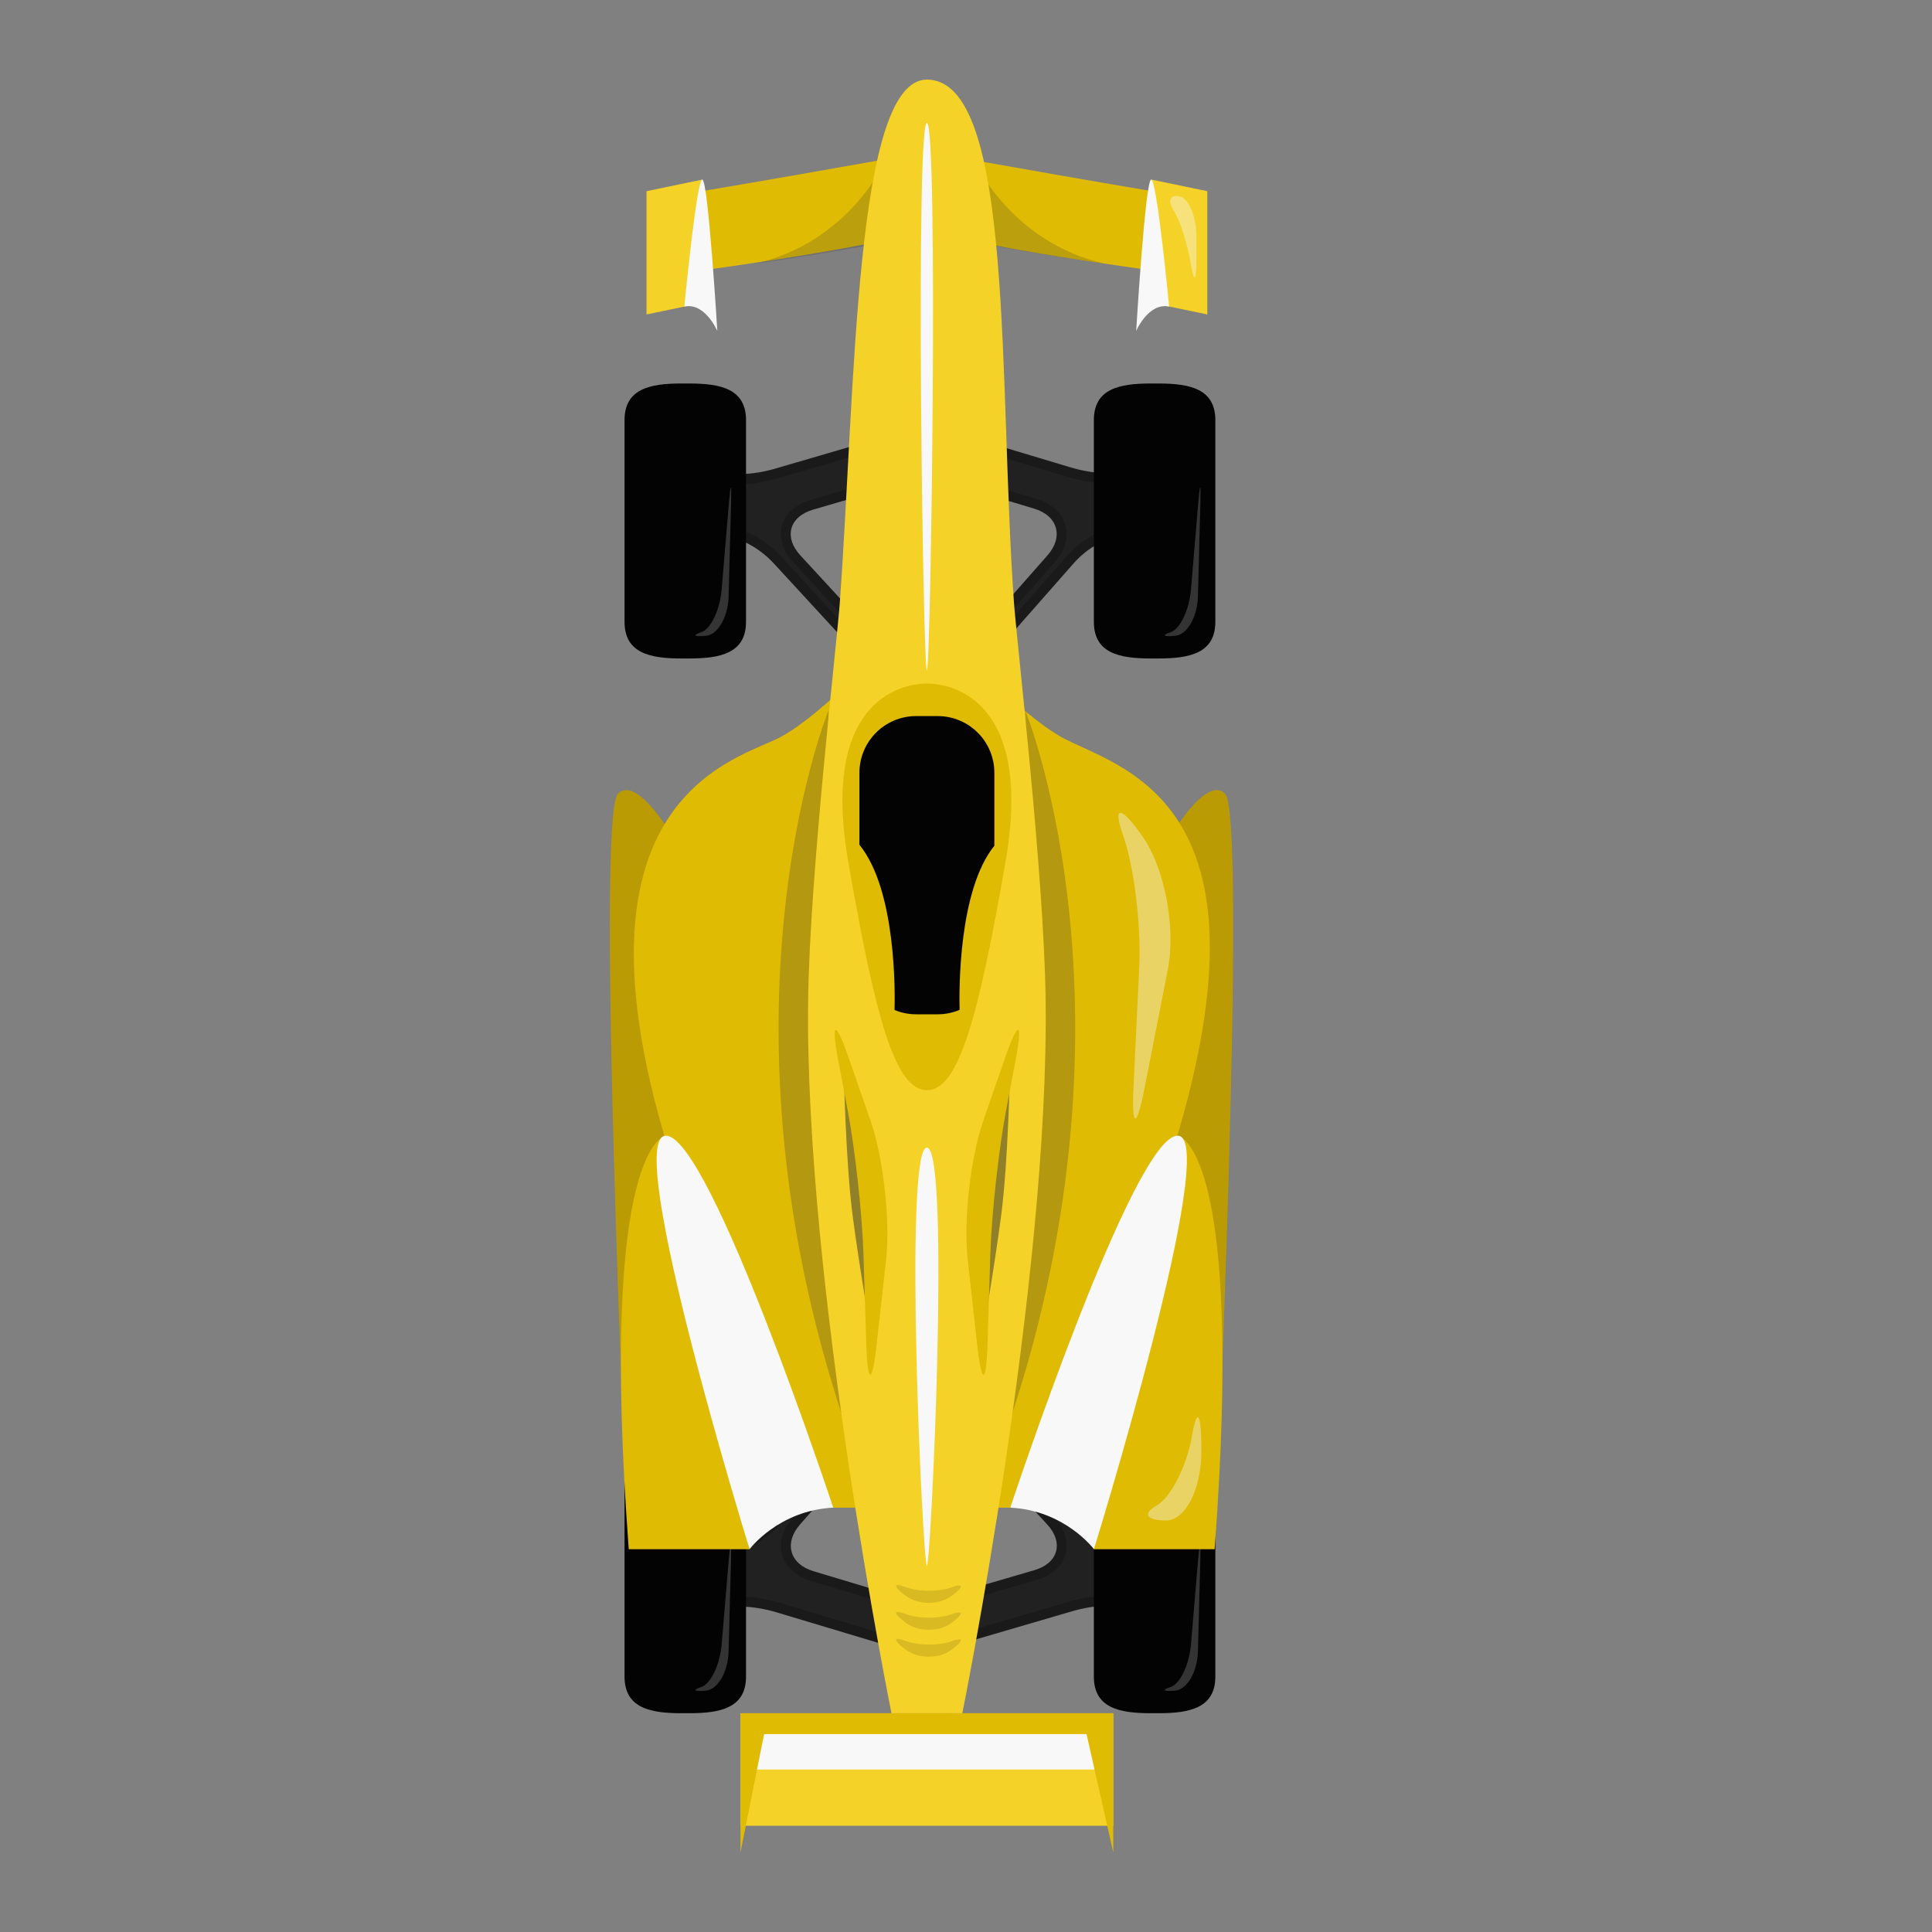 <?xml version="1.0" encoding="UTF-8"?>
<svg id="OBJECTS" xmlns="http://www.w3.org/2000/svg" viewBox="0 0 500 500">
  <rect x="0" y="0" width="500" height="500" fill="#808080" stroke="none"/>
  <defs>
    <style>
      .cls-1 {
        fill: #ba9b03;
      }

      .cls-2 {
        fill: #333;
        opacity: .3;
      }

      .cls-3 {
        fill: #f8f8f8;
      }

      .cls-4, .cls-5 {
        fill: #2e2e2e;
      }

      .cls-4, .cls-6 {
        opacity: .5;
      }

      .cls-7 {
        opacity: .4;
      }

      .cls-8 {
        fill: #e0bb04;
      }

      .cls-9 {
        fill: #030303;
      }

      .cls-10 {
        fill: #1a1a1a;
      }

      .cls-11, .cls-5 {
        opacity: .2;
      }

      .cls-12 {
        fill: #f5d227;
      }

      .cls-13 {
        fill: #d9ba23;
      }
    </style>
  </defs>
  <g>
    <path class="cls-10" d="M298.83,127.48c-2.11-.63-3.11-1.98-2.23-2.98.89-1.01.52-2.79-.82-3.97s-3.59-.81-5.02.81c-1.42,1.62-7.61,1.44-13.74-.4l-25.97-7.79c-6.13-1.84-16.18-1.88-22.33-.08l-28.09,8.21c-6.15,1.8-12.46,1.87-14.03.17-1.57-1.71-3.93-2.12-5.24-.91-1.31,1.21-1.58,3.06-.61,4.11.98,1.06.19,2.39-1.73,2.95-1.93.56-2.69,3.82-1.69,7.23,1,3.41,4.78,5.34,8.4,4.28,3.62-1.06,10.13,1.93,14.47,6.64l31.84,34.58c4.34,4.71,11.35,4.63,15.58-.18l30.27-34.4c4.23-4.81,10.7-7.84,14.37-6.74,3.68,1.1,7.52-.78,8.54-4.19s.13-6.71-1.98-7.35ZM247.52,170.49c-4.23,4.81-11.24,4.89-15.58.18l-24.81-26.94c-4.34-4.71-2.86-10.03,3.29-11.83l18.26-5.34c6.14-1.8,16.19-1.76,22.33.08l16.62,4.99c6.13,1.84,7.69,7.28,3.46,12.09l-23.57,26.78Z"/>
    <path class="cls-2" d="M239.77,181.23c-2.18,0-4.24-.94-5.81-2.65l-31.84-34.58c-4.17-4.53-10.23-7.69-14.75-7.69-.84,0-1.63.11-2.35.32-.42.12-.86.19-1.29.19-1.83,0-3.43-1.12-3.9-2.71-.63-2.14-.24-3.68.05-4.06,1.96-.61,3.33-1.84,3.76-3.4.35-1.27.04-2.59-.86-3.63.02-.12.1-.35.35-.58,0,0,0,0,0,0,.01,0,.06-.01.13-.01.34,0,.92.2,1.44.77,1.28,1.39,3.55,2.07,6.95,2.07,2.95,0,6.4-.53,9.72-1.5l28.09-8.21c2.69-.79,6.33-1.22,10.25-1.22s7.86.47,10.6,1.29l25.97,7.79c3.42,1.03,7.07,1.62,10,1.62,3.15,0,5.26-.65,6.43-1.98.4-.46.88-.62,1.16-.62.09,0,.17.02.2.05.23.2.35.41.39.55-.73.96-.96,2.15-.63,3.3.47,1.64,2.02,2.97,4.25,3.64.3.17.96,1.75.25,4.13-.48,1.59-2.06,2.66-3.93,2.66h0c-.47,0-.93-.07-1.39-.21-.74-.22-1.56-.34-2.42-.34-4.56,0-10.57,3.22-14.64,7.84l-30.27,34.4c-1.58,1.79-3.68,2.78-5.92,2.78ZM239.66,122.64c-4.4,0-8.55.51-11.7,1.43l-18.26,5.34c-3.81,1.11-6.48,3.52-7.34,6.62-.86,3.09.19,6.54,2.88,9.45l24.81,26.94c2.56,2.78,5.98,4.32,9.62,4.32s7.23-1.61,9.8-4.54l23.57-26.78c2.61-2.97,3.59-6.46,2.7-9.58-.89-3.12-3.58-5.56-7.36-6.7l-16.62-4.99c-3.25-.98-7.55-1.51-12.09-1.51Z"/>
  </g>
  <g>
    <path class="cls-10" d="M179.31,410.77c2.11.63,3.11,1.98,2.23,2.98-.89,1.01-.52,2.79.82,3.97,1.34,1.17,3.59.81,5.02-.81,1.43-1.62,7.61-1.44,13.74.4l25.97,7.8c6.13,1.84,16.18,1.88,22.33.08l28.09-8.21c6.15-1.8,12.46-1.87,14.03-.17,1.57,1.71,3.93,2.12,5.24.91s1.58-3.06.61-4.11c-.98-1.06-.2-2.39,1.73-2.95,1.93-.56,2.69-3.82,1.69-7.24-1-3.41-4.78-5.34-8.4-4.28-3.62,1.06-10.13-1.93-14.47-6.64l-31.84-34.58c-4.34-4.71-11.35-4.63-15.58.18l-30.27,34.4c-4.23,4.81-10.7,7.84-14.37,6.74-3.67-1.1-7.52.78-8.54,4.19-1.02,3.41-.13,6.72,1.98,7.35ZM230.62,367.76c4.23-4.81,11.24-4.89,15.58-.18l24.81,26.94c4.34,4.71,2.86,10.03-3.29,11.83l-18.26,5.34c-6.14,1.8-16.19,1.76-22.33-.08l-16.62-4.99c-6.13-1.84-7.69-7.28-3.46-12.09l23.56-26.78Z"/>
    <path class="cls-2" d="M238.38,357.02c2.18,0,4.24.94,5.81,2.65l31.84,34.58c4.17,4.53,10.23,7.69,14.74,7.69.84,0,1.63-.11,2.35-.32.42-.12.86-.19,1.29-.19,1.83,0,3.43,1.12,3.9,2.71.63,2.14.24,3.68-.05,4.06-1.96.61-3.33,1.84-3.76,3.4-.35,1.27-.04,2.59.86,3.63-.02.12-.1.34-.35.58,0,0,0,0,0,0-.01,0-.06,0-.13.01-.34,0-.92-.2-1.44-.77-1.28-1.39-3.55-2.07-6.95-2.07-2.95,0-6.4.53-9.72,1.5l-28.09,8.21c-2.69.79-6.33,1.22-10.25,1.22s-7.86-.47-10.6-1.3l-25.97-7.79c-3.42-1.03-7.07-1.62-10-1.62-3.15,0-5.26.65-6.43,1.98-.4.46-.88.62-1.16.62-.09,0-.17-.02-.2-.05-.23-.2-.35-.41-.39-.55.73-.96.96-2.15.63-3.3-.47-1.64-2.02-2.97-4.25-3.64-.3-.17-.96-1.75-.25-4.13.48-1.59,2.06-2.66,3.93-2.66h0c.47,0,.93.07,1.39.21.74.22,1.56.34,2.42.33,4.56,0,10.57-3.22,14.64-7.84l30.27-34.4c1.58-1.79,3.68-2.78,5.92-2.78ZM238.48,415.61c4.4,0,8.55-.51,11.7-1.43l18.26-5.34c3.81-1.11,6.48-3.52,7.34-6.62.86-3.09-.19-6.54-2.88-9.45l-24.81-26.94c-2.56-2.79-5.98-4.32-9.62-4.32s-7.23,1.61-9.8,4.54l-23.57,26.78c-2.61,2.97-3.59,6.46-2.7,9.58.89,3.12,3.58,5.56,7.36,6.7l16.62,4.99c3.25.98,7.55,1.51,12.09,1.51Z"/>
  </g>
  <g>
    <path class="cls-8" d="M307.94,50.93c-3.06,0-68.05-11.63-68.05-11.63v.05s0-.05,0-.05c0,0-64.99,11.63-68.05,11.63v20.36s52.25-6.6,68.06-11.96c15.81,5.37,68.06,11.96,68.06,11.96v-20.36Z"/>
    <g>
      <path class="cls-5" d="M252.05,41.46s9.5,21.42,34.08,26.81c0,0-39.77-5.52-46.68-9.16"/>
      <path class="cls-5" d="M229.25,41.46s-9.5,21.42-34.08,26.81c0,0,39.77-5.52,46.68-9.16"/>
      <g>
        <polygon class="cls-12" points="167.32 49.48 181.76 46.48 181.76 78.38 167.32 81.38 167.32 49.48"/>
        <polygon class="cls-12" points="312.45 49.48 298 46.48 298 78.38 312.45 81.38 312.45 49.48"/>
      </g>
      <path class="cls-3" d="M177.11,79.35s3.14-32.87,4.65-32.87,3.88,39.17,3.88,39.17c0,0-3.16-7.42-8.53-6.31Z"/>
      <path class="cls-3" d="M302.57,79.35s-3.14-32.87-4.65-32.87-3.88,39.17-3.88,39.17c0,0,3.16-7.42,8.53-6.31Z"/>
    </g>
  </g>
  <path class="cls-1" d="M298.56,223.91s12.51-24.47,18.49-18.49c5.98,5.98-2.7,195.5-2.7,195.5"/>
  <path class="cls-1" d="M178.42,223.91s-12.51-24.47-18.49-18.49c-5.98,5.98,2.7,195.5,2.7,195.5"/>
  <g>
    <path class="cls-9" d="M314.53,433.89c0,8.1-6.57,9.49-14.67,9.49h-2.1c-8.11,0-14.67-1.39-14.67-9.49v-52.17c0-8.11,6.57-9.49,14.67-9.49h2.1c8.1,0,14.67,1.39,14.67,9.49v52.17Z"/>
    <g class="cls-11">
      <path class="cls-3" d="M310.11,403.11c.44-5.28.69-5.27.55.03l-.64,24.23c-.14,5.3-2.78,9.87-5.86,10.16-3.08.29-3.61-.14-1.17-.95s4.8-5.8,5.24-11.08l1.88-22.4Z"/>
    </g>
  </g>
  <g>
    <path class="cls-9" d="M193.07,433.89c0,8.1-6.57,9.49-14.67,9.49h-2.1c-8.11,0-14.67-1.39-14.67-9.49v-52.17c0-8.11,6.57-9.49,14.67-9.49h2.1c8.1,0,14.67,1.39,14.67,9.49v52.17Z"/>
    <g class="cls-11">
      <path class="cls-3" d="M188.65,403.11c.44-5.28.69-5.27.55.03l-.64,24.23c-.14,5.3-2.78,9.87-5.86,10.16-3.08.29-3.61-.14-1.17-.95s4.8-5.8,5.24-11.08l1.88-22.4Z"/>
    </g>
  </g>
  <g>
    <path class="cls-9" d="M314.53,160.91c0,8.1-6.57,9.5-14.67,9.5h-2.1c-8.11,0-14.67-1.39-14.67-9.5v-52.17c0-8.11,6.57-9.49,14.67-9.49h2.1c8.1,0,14.67,1.39,14.67,9.49v52.17Z"/>
    <g class="cls-11">
      <path class="cls-3" d="M310.11,130.13c.44-5.28.69-5.27.55.03l-.64,24.23c-.14,5.3-2.78,9.87-5.86,10.16s-3.61-.14-1.17-.95,4.8-5.8,5.24-11.08l1.88-22.4Z"/>
    </g>
  </g>
  <g>
    <path class="cls-9" d="M193.07,160.91c0,8.1-6.57,9.5-14.67,9.5h-2.1c-8.11,0-14.67-1.39-14.67-9.5v-52.17c0-8.11,6.57-9.49,14.67-9.49h2.1c8.1,0,14.67,1.39,14.67,9.49v52.17Z"/>
    <g class="cls-11">
      <path class="cls-3" d="M188.65,130.13c.44-5.28.69-5.27.55.03l-.64,24.23c-.14,5.3-2.78,9.87-5.86,10.16s-3.61-.14-1.17-.95,4.8-5.8,5.24-11.08l1.88-22.4Z"/>
    </g>
  </g>
  <path class="cls-8" d="M275.82,191.36c-13.11-6.56-37.52-34.07-37.52-34.07,0,0-24.24,27.87-37.52,34.07-12.94,6.04-57.35,18.11-25.44,113.41,31.91,95.3,31.48,85.42,31.48,85.42h62.97s-.43,9.88,31.48-85.42c31.91-95.3-9.07-105.21-25.44-113.41Z"/>
  <g class="cls-6">
    <path class="cls-4" d="M265.35,183.89s33.91,83.06-8.18,195.59"/>
    <path class="cls-4" d="M214.41,183.89s-33.91,83.06,8.18,195.59"/>
  </g>
  <g>
    <path class="cls-12" d="M230.71,443.39s-22.54-111.45-21.56-184.76c.43-32.34,7.44-92.23,8.19-102.63,4.08-56.49,3.88-135.4,22.54-135.4,22.74,0,18.46,78.91,22.54,135.4.75,10.4,7.76,70.29,8.19,102.63.98,73.31-21.56,184.76-21.56,184.76h-18.34Z"/>
    <path class="cls-8" d="M239.88,176.91c-7.41,0-27.46,5.17-20.35,46.14,7.11,40.97,12.24,59.08,20.35,59.08s13.23-18.11,20.35-59.08c7.11-40.97-12.89-46.14-20.35-46.14Z"/>
    <g>
      <path class="cls-4" d="M261.38,277.86s-.53,23.22-2.25,36.48c-1.72,13.26-4.73,30.46-4.73,30.46l-1.09-36.17,7.06-30.77"/>
      <path class="cls-4" d="M218.38,277.86s.53,23.22,2.25,36.48c1.72,13.26,4.73,30.46,4.73,30.46l1.09-36.17-7.06-30.77"/>
    </g>
    <path class="cls-9" d="M257.34,218.87v-18.88c0-8.1-6.57-14.67-14.67-14.67h-5.58c-8.1,0-14.67,6.57-14.67,14.67v18.65c9.51,11.59,9.22,38.09,9.09,42.75,1.72.71,3.61,1.11,5.59,1.11h5.58c2.01,0,3.92-.41,5.66-1.14-.13-5.03-.32-30.97,9.01-42.5Z"/>
    <path class="cls-8" d="M262.85,274.3c1.9-10.08.7-10.4-2.67-.71l-5.68,16.35c-3.37,9.69-5.19,25.95-4.05,36.14l2.46,22.08c1.14,10.19,2.33,10.14,2.65-.11l.74-23.52c.32-10.25,2.14-26.88,4.04-36.96l2.5-13.28Z"/>
    <path class="cls-8" d="M216.91,274.3c-1.9-10.08-.7-10.4,2.67-.71l5.68,16.35c3.37,9.69,5.19,25.95,4.05,36.14l-2.46,22.08c-1.14,10.19-2.33,10.14-2.65-.11l-.74-23.52c-.32-10.25-2.14-26.88-4.04-36.96l-2.5-13.28Z"/>
    <g>
      <path class="cls-13" d="M234.36,410.73c-3.26-1.23-3.26-.22,0,2.23,3.26,2.45,8.6,2.49,11.86.09s3.26-3.41,0-2.23c-3.26,1.18-8.6,1.14-11.86-.09Z"/>
      <path class="cls-13" d="M234.36,417.7c-3.26-1.23-3.26-.22,0,2.23s8.6,2.49,11.86.09,3.26-3.41,0-2.23c-3.26,1.18-8.6,1.14-11.86-.09Z"/>
      <path class="cls-13" d="M234.36,424.67c-3.26-1.23-3.26-.22,0,2.23s8.6,2.49,11.86.09,3.26-3.41,0-2.23-8.6,1.14-11.86-.09Z"/>
    </g>
    <path class="cls-3" d="M239.88,405.24c-1.04,0-6.15-108.23,0-108.23s1.04,108.23,0,108.23Z"/>
    <path class="cls-3" d="M239.88,173.46c-1.04,0-2.98-141.65,0-141.65s1.04,141.65,0,141.65Z"/>
  </g>
  <path class="cls-8" d="M172.34,293.92s-17.48,1.69-9.62,107.01h31.27"/>
  <path class="cls-8" d="M304.73,293.92s17.48,1.69,9.62,107.01h-31.27"/>
  <g>
    <path class="cls-3" d="M261.46,390.18s31.86-96.26,43.3-96.26-21.65,107.01-21.65,107.01c0,0-7.5-10.06-21.65-10.75Z"/>
    <path class="cls-3" d="M215.64,390.18s-31.86-96.26-43.3-96.26,21.65,107.01,21.65,107.01c0,0,7.5-10.06,21.65-10.75Z"/>
  </g>
  <g class="cls-7">
    <path class="cls-3" d="M290.66,216.18c-2.82-7.9-.51-7.7,5.13.44s8.55,23.51,6.46,34.16l-6.04,30.82c-2.09,10.65-3.37,10.5-2.85-.35l1.48-31c.52-10.84-1.36-26.17-4.18-34.07Z"/>
  </g>
  <g class="cls-7">
    <path class="cls-3" d="M308.48,371.65c1.34-7.8,2.44-6.07,2.44,3.84s-4.13,18.01-9.17,18.01-6.14-1.73-2.44-3.84c3.7-2.11,7.83-10.22,9.17-18.01Z"/>
  </g>
  <g class="cls-7">
    <path class="cls-3" d="M308.14,68.1c.82,5.03,1.49,4.88,1.49-.34v-6.57c0-5.22-1.98-9.89-4.41-10.38s-3.09,1.14-1.49,3.63,3.59,8.64,4.41,13.67Z"/>
  </g>
  <rect class="cls-12" x="191.64" y="443.39" width="96.47" height="29.12"/>
  <rect class="cls-3" x="193.99" y="447.71" width="91.54" height="10.24"/>
  <polygon class="cls-8" points="191.64 479.4 191.64 443.39 288.12 443.39 288.12 479.4 281.19 448.79 197.75 448.79 191.64 479.4"/>
</svg>